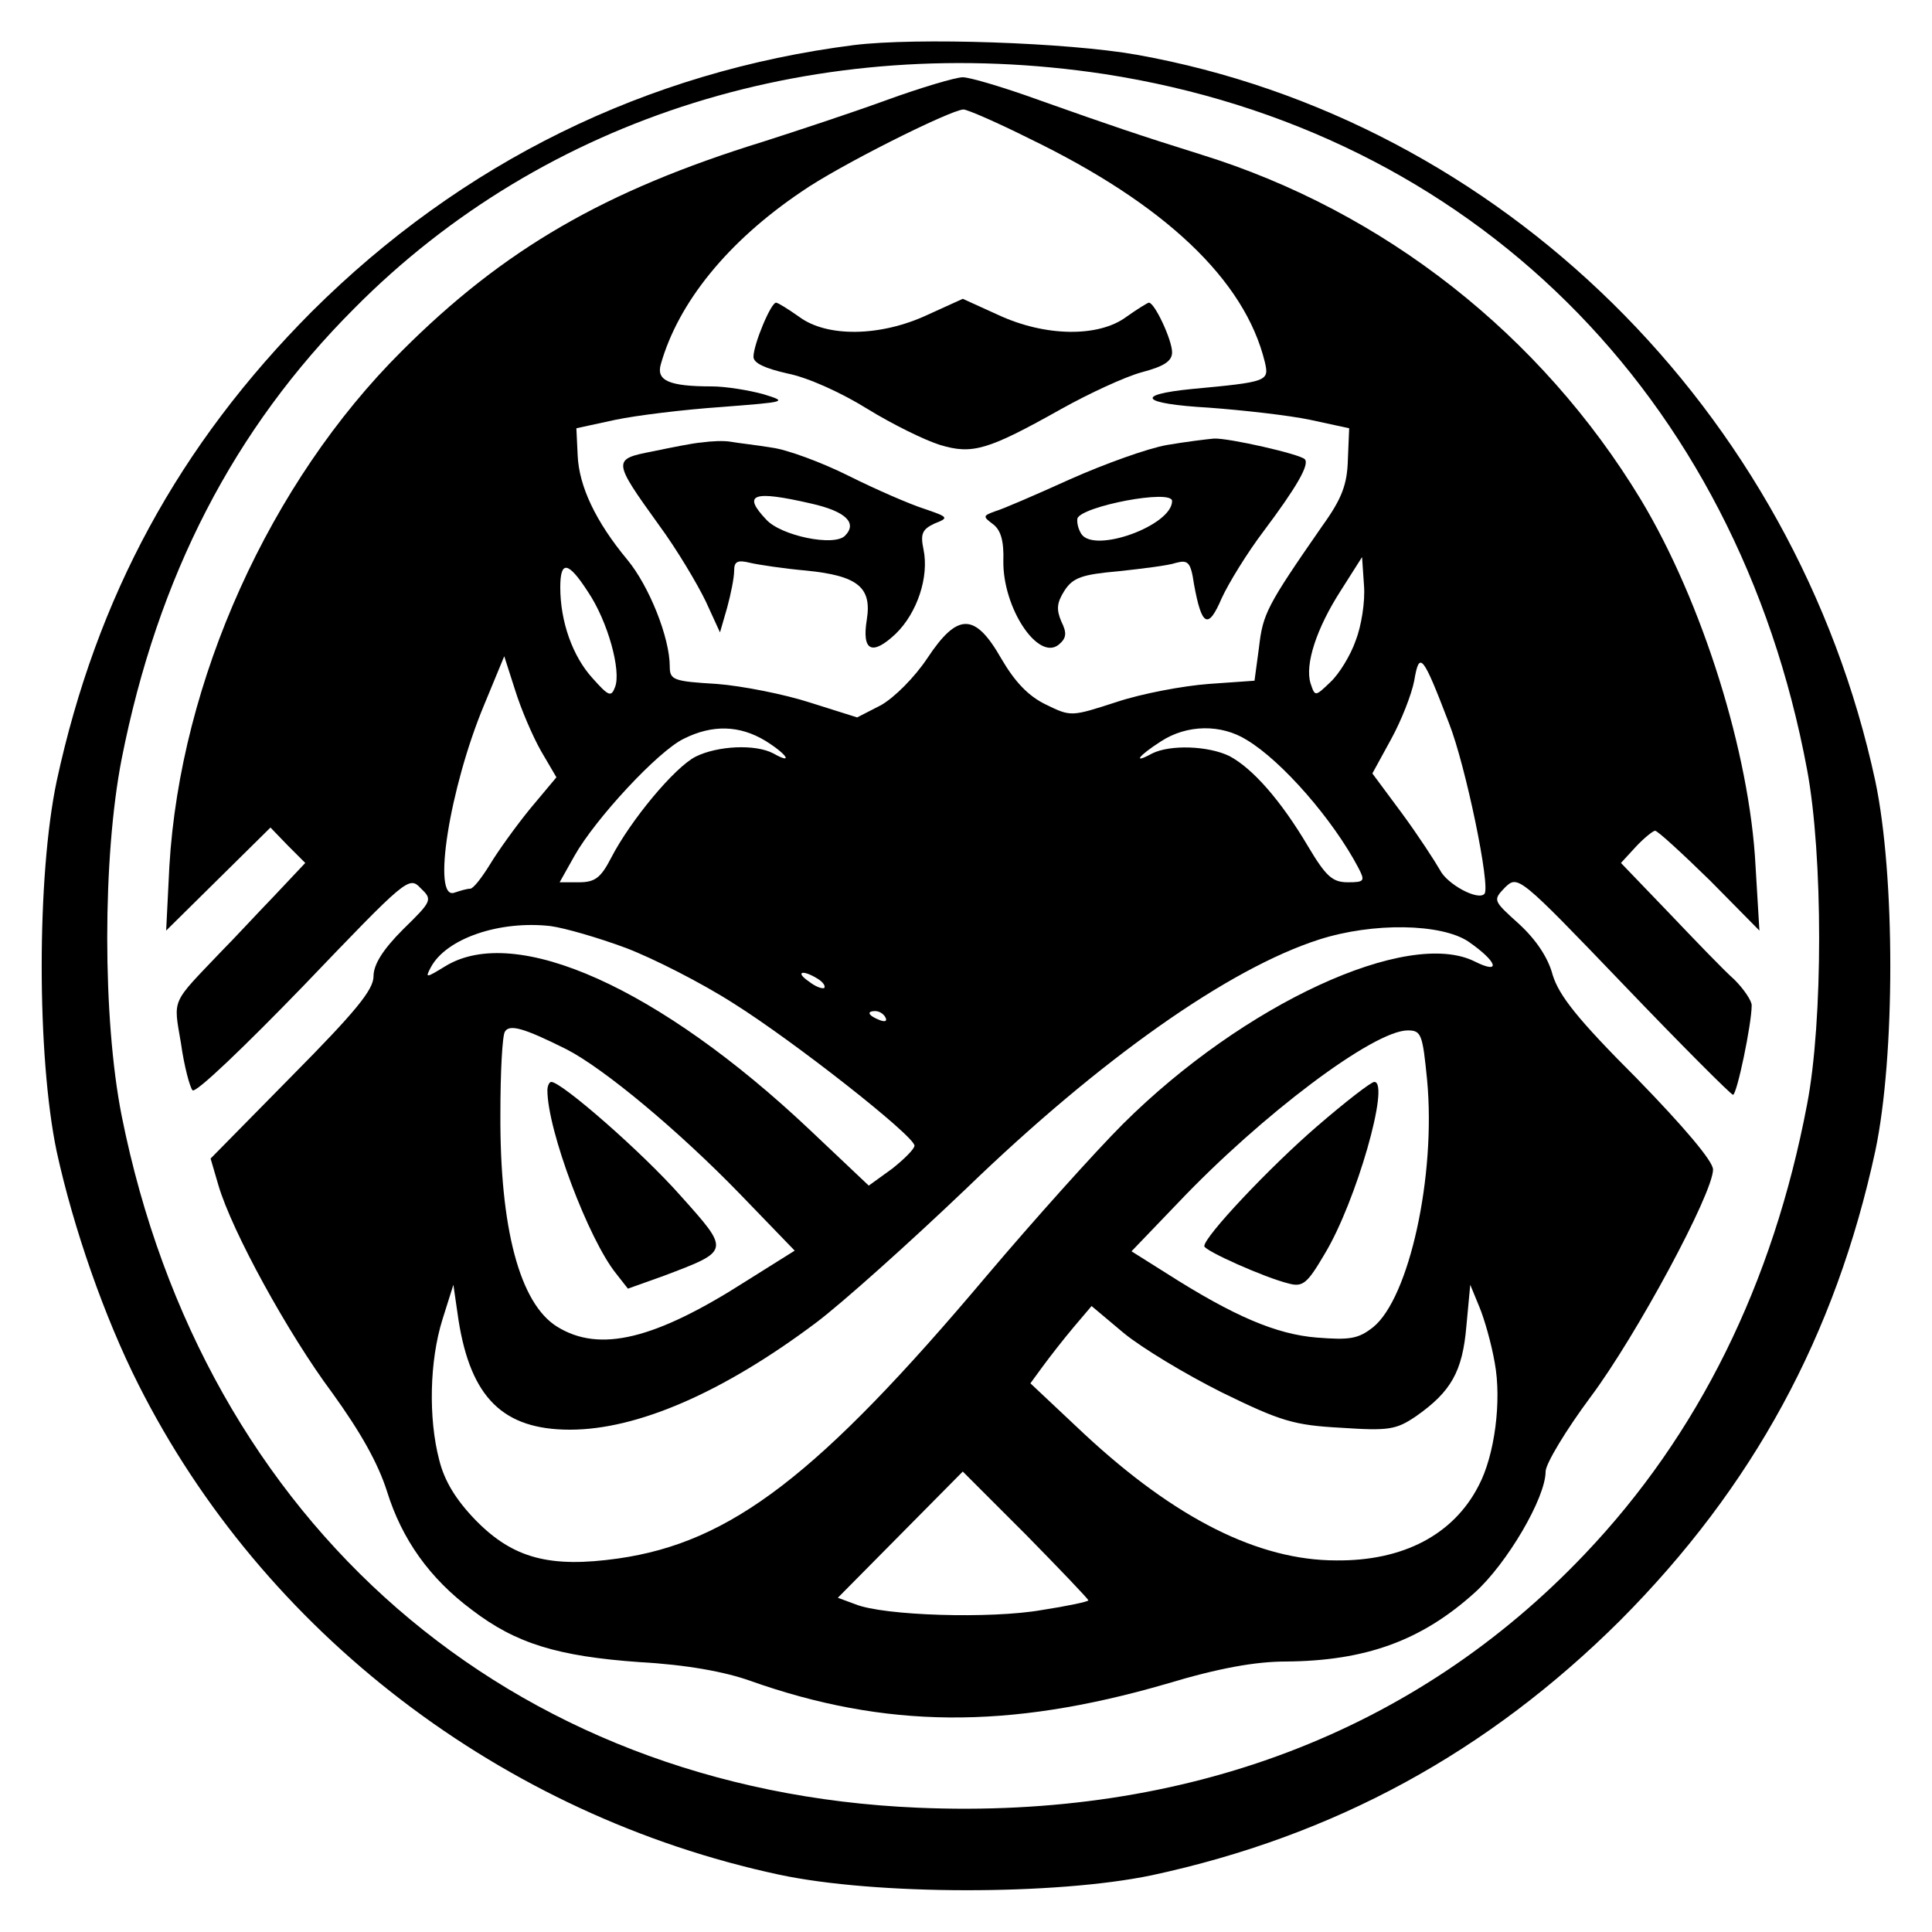 <?xml version="1.0" standalone="no"?>
<!DOCTYPE svg PUBLIC "-//W3C//DTD SVG 20010904//EN"
 "http://www.w3.org/TR/2001/REC-SVG-20010904/DTD/svg10.dtd">
<svg version="1.0" xmlns="http://www.w3.org/2000/svg"
 width="300pt" height="300pt" viewBox="0 0 300 300"
 preserveAspectRatio="xMidYMid meet">

<g transform="translate(0,300) scale(0.1,-0.1)"
fill="#000000" stroke="none">
<path d="M1326 2930 c-322 -41 -609 -182 -842 -414 -206 -207 -334 -442 -396
-729 -31 -147 -31 -427 0 -575 26 -119 74 -257 127 -362 194 -385 565 -669
995 -761 150 -32 429 -32 578 -1 284 61 522 191 728 396 206 207 334 442 396
729 31 147 31 427 0 574 -124 576 -582 1027 -1147 1128 -107 19 -342 27 -439
15z m389 -45 c569 -88 982 -496 1091 -1080 25 -133 25 -391 0 -520 -53 -279
-169 -513 -345 -698 -262 -276 -619 -412 -1036 -394 -634 27 -1109 440 -1236
1074 -30 151 -30 402 0 555 56 283 174 512 361 699 296 299 722 431 1165 364z"/>
<path d="M1375 2844 c-55 -20 -140 -48 -190 -64 -246 -76 -403 -167 -561 -325
-205 -204 -344 -512 -361 -800 l-5 -100 81 80 81 80 27 -28 27 -27 -49 -52
c-28 -29 -63 -67 -80 -84 -80 -84 -76 -73 -64 -144 5 -36 14 -69 18 -73 5 -5
82 69 172 162 160 167 164 171 182 152 19 -18 18 -20 -27 -64 -32 -32 -46 -55
-46 -73 0 -21 -28 -55 -127 -155 l-126 -128 12 -41 c21 -72 109 -232 177 -323
44 -61 71 -109 85 -153 23 -74 66 -135 132 -184 68 -52 133 -72 261 -81 72 -4
132 -15 171 -29 209 -74 400 -76 645 -5 83 25 140 35 187 35 123 1 210 32 293
107 50 45 110 147 110 188 0 12 32 65 70 116 71 95 190 316 190 353 0 13 -46
67 -118 141 -93 93 -121 129 -131 161 -7 27 -26 55 -52 79 -41 37 -41 37 -22
57 20 19 21 19 184 -151 90 -94 167 -171 170 -171 6 0 29 110 29 139 0 7 -12
25 -27 40 -16 14 -61 61 -102 104 l-74 77 23 25 c13 14 27 25 30 25 4 0 42
-35 85 -77 l77 -78 -6 100 c-9 176 -83 411 -178 569 -155 256 -399 448 -683
536 -99 31 -137 44 -250 84 -55 20 -109 36 -120 36 -11 0 -65 -16 -120 -36z
m223 -59 c211 -102 335 -220 366 -347 7 -30 5 -31 -113 -42 -91 -9 -79 -23 26
-29 54 -4 125 -12 158 -19 l60 -13 -2 -48 c-1 -39 -9 -61 -40 -104 -86 -124
-92 -136 -98 -188 l-7 -52 -71 -5 c-40 -3 -104 -15 -143 -28 -71 -23 -71 -23
-110 -4 -27 13 -48 35 -69 71 -41 72 -68 72 -115 1 -20 -30 -51 -61 -72 -73
l-37 -19 -73 23 c-40 13 -106 26 -145 29 -67 4 -73 6 -73 27 0 45 -32 125 -66
166 -49 59 -75 114 -77 162 l-2 42 60 13 c33 7 107 16 165 20 102 8 104 8 65
20 -22 6 -58 12 -80 12 -66 0 -86 9 -79 34 27 96 104 191 218 268 57 40 231
127 252 128 6 0 52 -20 102 -45z m507 -780 c-8 -23 -26 -52 -39 -64 -24 -23
-24 -23 -31 -2 -9 29 9 85 47 144 l33 52 3 -44 c2 -25 -4 -63 -13 -86z m-1192
76 c31 -46 52 -123 42 -148 -6 -16 -10 -14 -35 14 -31 34 -50 88 -50 141 0 42
12 41 43 -7z m-73 -247 l24 -41 -41 -49 c-22 -27 -50 -66 -62 -86 -13 -21 -26
-38 -31 -38 -5 0 -15 -3 -24 -6 -36 -14 -8 163 46 292 l31 75 17 -53 c9 -29
27 -71 40 -94z m1410 43 c26 -66 65 -255 55 -265 -10 -11 -58 15 -69 37 -8 14
-34 54 -59 88 l-46 62 29 53 c16 29 32 70 36 91 8 47 13 41 54 -66z m-1062
-27 c34 -21 45 -38 13 -20 -28 15 -87 12 -121 -5 -33 -17 -101 -99 -131 -157
-16 -31 -25 -38 -50 -38 l-30 0 23 41 c32 57 130 163 170 182 44 22 86 21 126
-3z m748 1 c55 -33 134 -124 173 -198 11 -21 10 -23 -16 -23 -24 0 -34 9 -62
56 -42 71 -86 121 -122 140 -33 16 -92 18 -120 4 -31 -17 -22 -4 14 19 40 26
93 27 133 2z m-964 -323 c42 -16 117 -54 167 -86 94 -59 281 -206 281 -221 0
-5 -16 -21 -35 -36 l-36 -26 -92 87 c-233 220 -456 320 -565 254 -31 -19 -32
-19 -23 -2 24 45 107 73 186 64 22 -3 74 -18 117 -34z m1308 10 c45 -31 52
-52 10 -31 -104 52 -359 -66 -546 -252 -44 -44 -139 -150 -211 -235 -262 -311
-398 -415 -573 -440 -106 -15 -163 0 -221 59 -32 33 -49 62 -57 94 -17 65 -15
154 5 218 l17 54 8 -55 c19 -120 69 -170 173 -170 105 0 238 58 382 166 40 30
145 124 234 209 208 201 407 341 547 386 84 27 190 25 232 -3z m-1010 -58 c8
-5 12 -11 10 -14 -3 -2 -14 2 -24 10 -22 15 -10 19 14 4z m105 -60 c3 -6 -1
-7 -9 -4 -18 7 -21 14 -7 14 6 0 13 -4 16 -10z m-496 -49 c59 -30 176 -128
270 -225 l85 -88 -75 -47 c-142 -91 -228 -112 -294 -71 -58 36 -89 153 -88
331 0 64 3 121 7 127 7 12 29 6 95 -27z m1337 -48 c14 -149 -28 -339 -84 -384
-23 -18 -36 -20 -87 -16 -63 5 -129 33 -234 100 l-54 34 72 75 c130 137 304
268 357 268 21 0 23 -6 30 -77z m105 -439 c11 -59 0 -144 -25 -191 -39 -76
-117 -117 -221 -116 -121 0 -250 65 -391 196 l-84 79 19 26 c11 15 32 42 48
61 l28 33 50 -42 c28 -23 96 -64 152 -92 92 -45 112 -51 185 -55 75 -5 86 -3
117 18 54 38 72 69 78 140 l6 64 14 -34 c8 -19 19 -58 24 -87z m-631 -369 c0
-2 -33 -9 -72 -15 -79 -14 -246 -9 -290 9 l-27 10 97 98 97 98 98 -98 c53 -54
97 -100 97 -102z"/>
<path d="M1440 2511 c-73 -34 -156 -35 -199 -3 -17 12 -33 22 -36 22 -8 0 -35
-65 -35 -84 0 -10 18 -18 53 -26 31 -6 84 -30 124 -55 39 -24 90 -49 113 -56
50 -15 74 -8 188 56 43 24 99 50 125 57 34 9 47 17 47 31 0 19 -27 77 -36 77
-2 0 -18 -10 -35 -22 -43 -32 -126 -31 -199 3 l-55 25 -55 -25z"/>
<path d="M1090 2313 c-14 -1 -48 -8 -77 -14 -62 -12 -62 -14 10 -114 28 -38
60 -92 73 -119 l22 -48 11 38 c6 22 11 47 11 58 0 14 5 17 25 12 13 -3 53 -9
87 -12 80 -8 102 -26 94 -76 -8 -49 8 -57 45 -22 33 32 52 88 43 131 -5 24 -2
31 17 40 23 9 22 10 -16 23 -22 7 -75 30 -117 51 -42 21 -96 41 -120 44 -24 4
-52 7 -63 9 -11 2 -31 1 -45 -1z m170 -95 c53 -12 72 -30 52 -50 -17 -17 -99
0 -122 25 -38 40 -21 46 70 25z"/>
<path d="M1812 2309 c-29 -5 -96 -29 -150 -53 -53 -24 -106 -47 -117 -50 -19
-7 -19 -8 -3 -20 12 -9 17 -26 16 -57 -1 -73 54 -156 86 -130 12 10 13 18 4
36 -8 19 -7 29 5 48 13 20 27 25 84 30 37 4 78 9 89 13 19 5 23 1 28 -33 12
-66 22 -71 43 -22 11 24 40 71 65 104 51 68 72 104 64 112 -8 8 -118 33 -141
32 -11 -1 -44 -5 -73 -10z m8 -87 c0 -38 -121 -82 -141 -51 -5 8 -7 18 -6 24
7 19 147 46 147 27z"/>
<path d="M850 1307 c0 -62 64 -232 107 -285 l18 -23 56 20 c103 39 103 38 26
124 -60 68 -185 177 -201 177 -3 0 -6 -6 -6 -13z"/>
<path d="M2045 1251 c-73 -63 -175 -171 -175 -186 0 -7 94 -49 131 -58 22 -6
29 0 56 46 49 81 102 267 77 267 -5 0 -45 -31 -89 -69z"/>
</g>
</svg>
